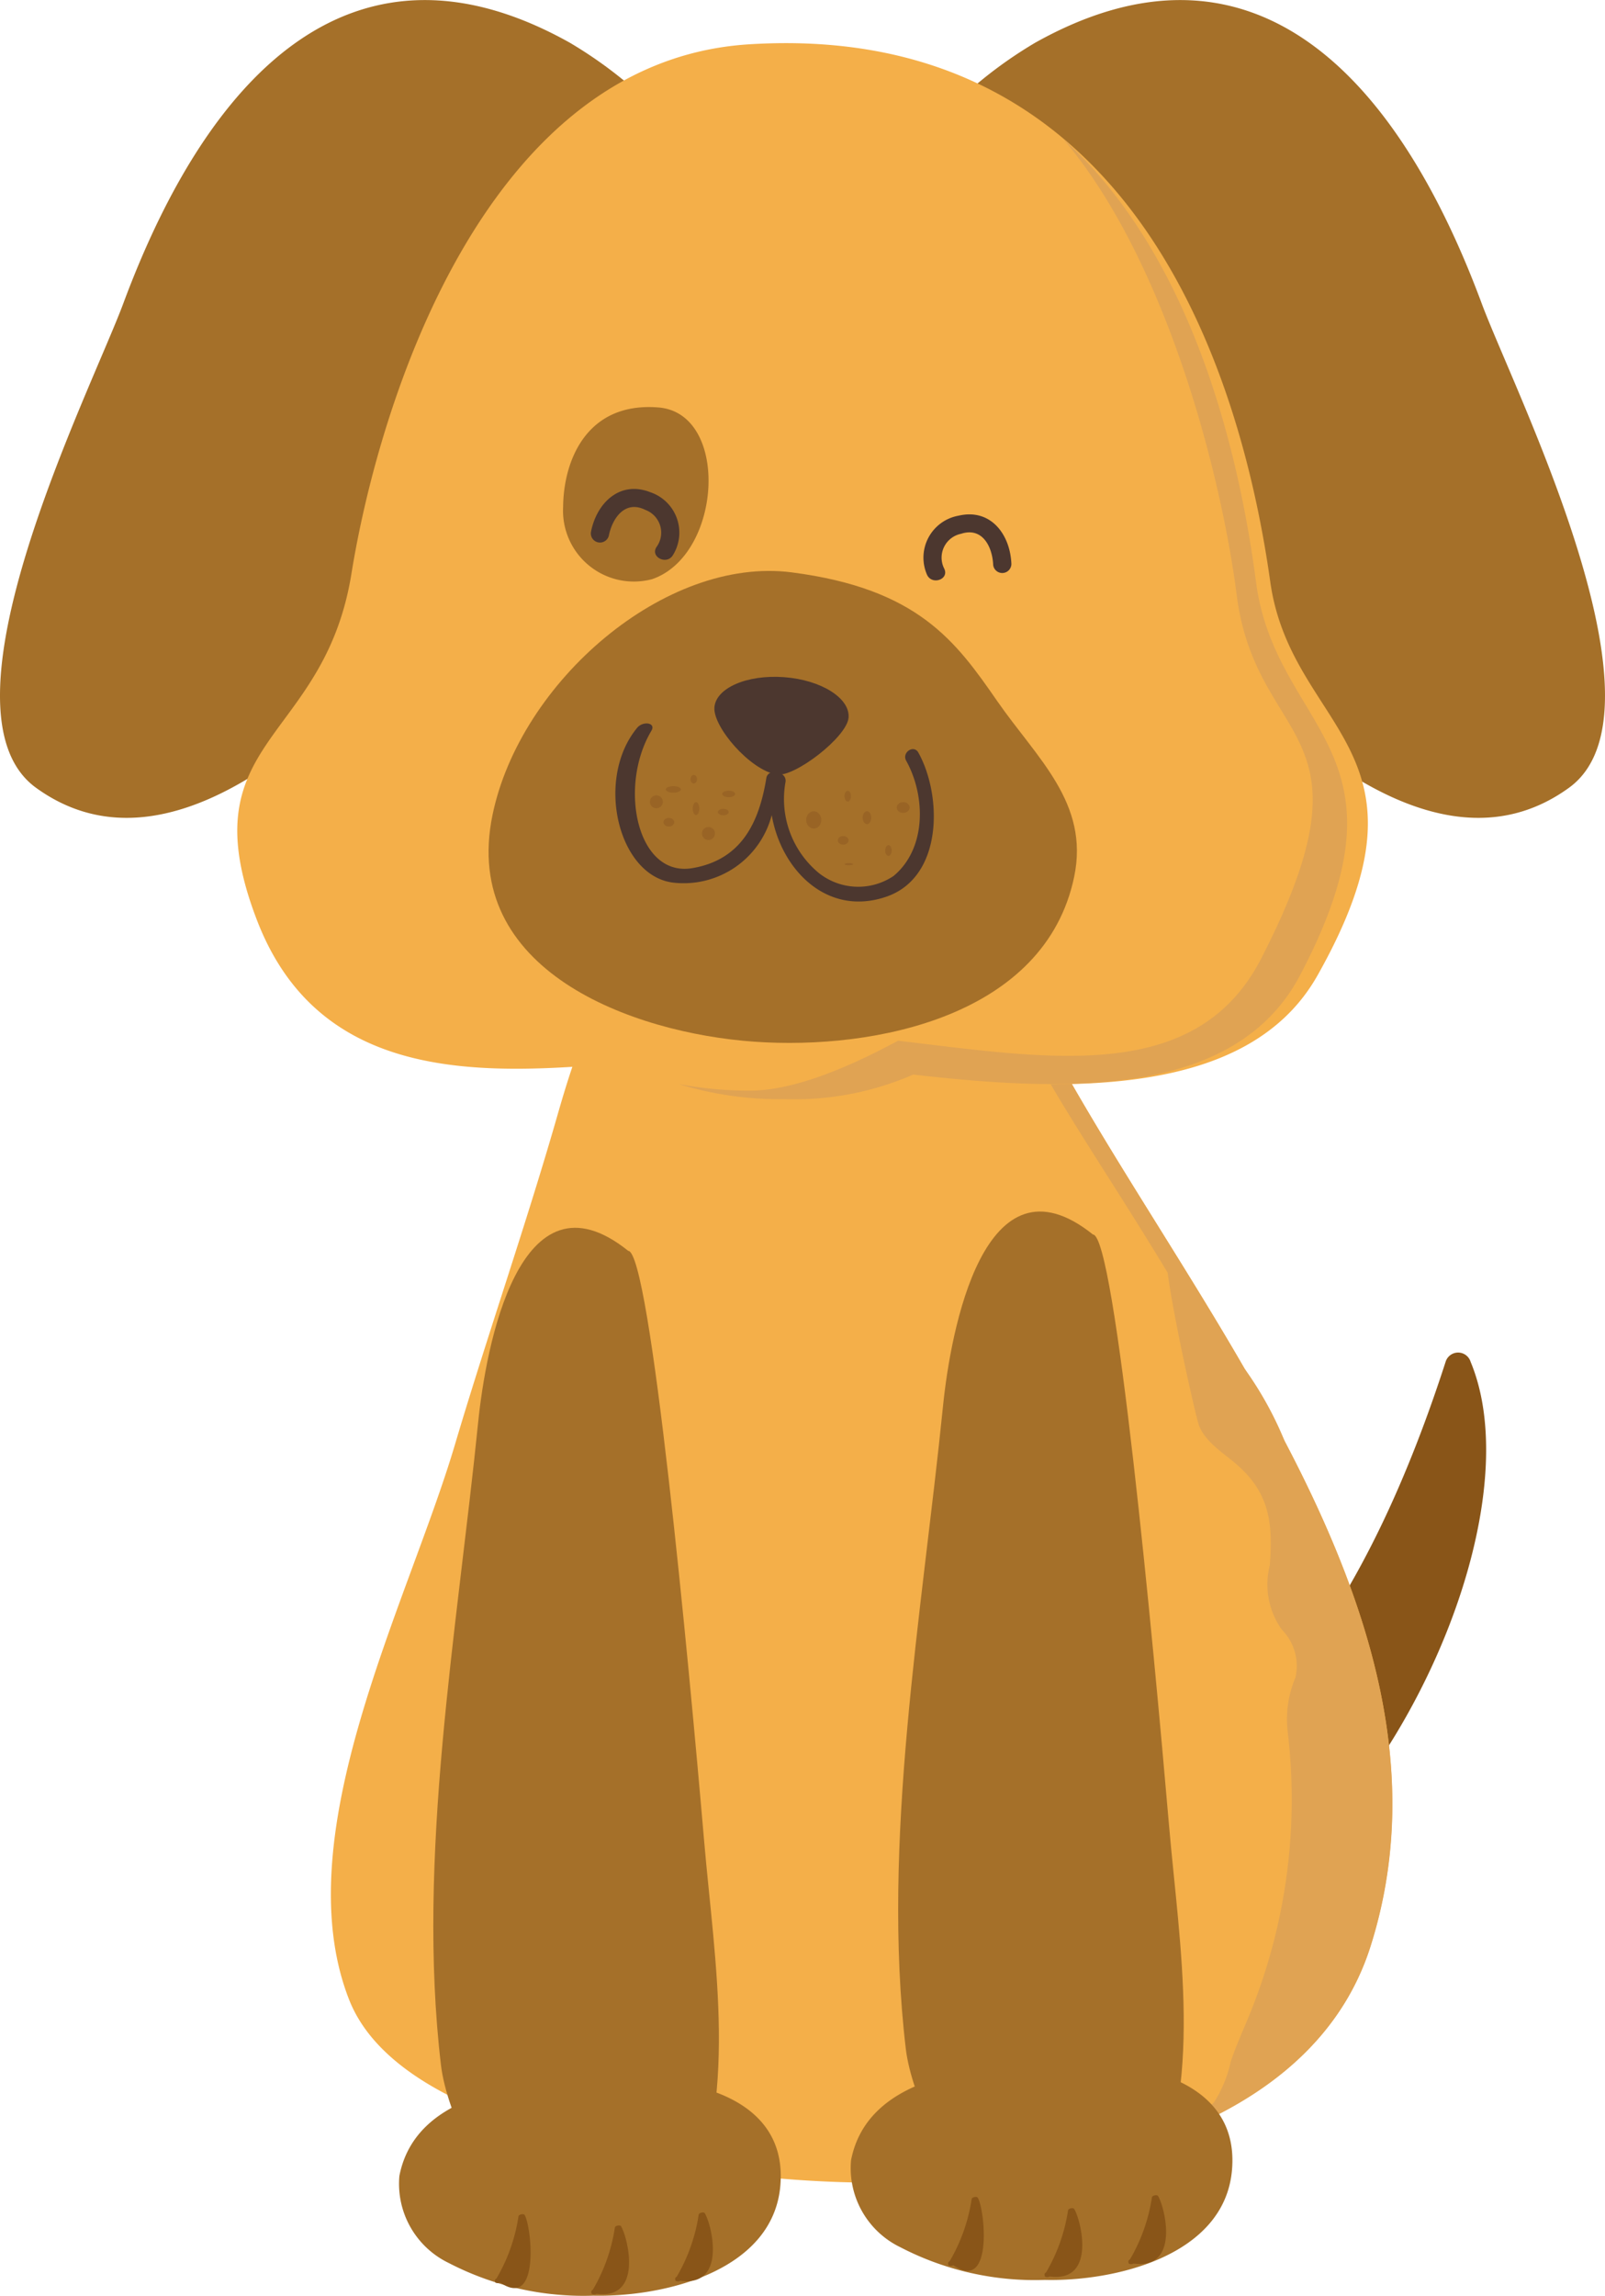 <svg xmlns="http://www.w3.org/2000/svg" width="63.75" height="91.151" viewBox="0 0 63.75 91.151">
  <g id="illustration_chien" data-name="illustration chien" transform="translate(-198.855 -87)">
    <path id="Path_51" data-name="Path 51" d="M327.862,240.776a.519.519,0,0,0-.991,0c-2.772,8.572-7.831,18.335-18.009,18.813-.66.031-.663,1.059,0,1.028.034,0,.066-.006.1-.008C317.95,271.493,331.543,249.62,327.862,240.776Z" transform="translate(-70.596 -99.708)" fill="#895518"/>
    <path id="Path_52" data-name="Path 52" d="M257.175,183.616a1.493,1.493,0,0,0-.84-.779c-3.635-3.138-9.433-6.092-13.555-1.933-2.165,2.181-3.143,4.861-3.975,7.766-1.263,4.412-2.786,8.748-4.092,13.147-1.873,6.306-6.751,15.5-4.2,22.017,1.664,4.243,8.952,5.709,12.969,6.524,8.184,1.661,24.468,1.257,27.6-8.649C275.384,208.14,262.543,194.926,257.175,183.616Z" transform="translate(-17.793 -57.442)" fill="#f4af49"/>
    <path id="Path_53" data-name="Path 53" d="M303.316,201.671a14.046,14.046,0,0,0-1.6-2.889c-3.07-5.313-6.647-10.4-8.9-15.16a1.493,1.493,0,0,0-.84-.779c-2.456-2.121-5.9-4.154-9.149-3.968,2.987.171,6.051,2.033,8.292,3.968a1.493,1.493,0,0,1,.84.779c1.962,4.135,3.951,6.793,6.709,11.361.176,1.4.846,4.539,1.2,5.924.192.747,1.03,1.236,1.563,1.706,1.291,1.135,1.421,2.336,1.293,3.984a3.089,3.089,0,0,0,.477,2.555,2.057,2.057,0,0,1,.543,1.9,4.242,4.242,0,0,0-.312,2.131,22.62,22.62,0,0,1-1.5,11.224c-.257.631-.544,1.251-.761,1.9a4.818,4.818,0,0,1-.676,1.631,4.331,4.331,0,0,1-1.55.884,23.048,23.048,0,0,1-3.879,1.309,36.332,36.332,0,0,1-8.313.98c8.116.068,17.655-2.053,19.977-9.392C308.893,214.878,306.706,208.13,303.316,201.671Z" transform="translate(-53.433 -57.448)" fill="#e0a353"/>
    <path id="Path_54" data-name="Path 54" d="M312.165,244.991c-.625-7.264-2.144-23.458-3.022-23.477-4.328-3.468-5.659,3.854-5.957,6.813-.836,8.275-2.454,17.264-1.478,25.515.456,3.868,6.233,12.813,9.67,5.885C313.569,255.314,312.572,249.727,312.165,244.991Z" transform="translate(-66.875 -85.497)" fill="#a57029"/>
    <path id="Path_55" data-name="Path 55" d="M303.288,323.866c-2.842-.065-7.171.385-7.818,3.731a3.49,3.49,0,0,0,1.966,3.457,11.585,11.585,0,0,0,5.735,1.294c2.75.065,7.125-.94,7.429-4.353C310.949,324.072,306.122,323.476,303.288,323.866Z" transform="translate(-62.812 -154.824)" fill="#a57029"/>
    <path id="Path_56" data-name="Path 56" d="M259.094,246.957c-.625-7.264-2.145-23.458-3.022-23.476-4.328-3.47-5.659,3.853-5.958,6.814-.836,8.274-2.454,17.263-1.477,25.515.456,3.867,6.232,12.811,9.67,5.883C260.5,257.28,259.5,251.694,259.094,246.957Z" transform="translate(-32.267 -86.818)" fill="#a57029"/>
    <path id="Path_57" data-name="Path 57" d="M251.963,325.765c-2.842-.064-7.171.387-7.818,3.733a3.491,3.491,0,0,0,1.965,3.457,11.617,11.617,0,0,0,5.736,1.295c2.751.062,7.125-.941,7.43-4.355C259.623,325.972,254.8,325.378,251.963,325.765Z" transform="translate(-29.427 -156.101)" fill="#a57029"/>
    <path id="Path_58" data-name="Path 58" d="M302.376,91.9c-1.96,2.125,5.274,14.36,9.5,19.388,3.292,3.915,10.1,11.012,15.648,6.99,4.24-3.072-2.176-15.752-3.47-19.236-3.466-9.332-9.274-15.081-17.734-10.345A17.17,17.17,0,0,0,302.376,91.9Z" transform="translate(-66.349 0)" fill="#a57029"/>
    <path id="Path_59" data-name="Path 59" d="M225.433,91.9c1.959,2.125-5.275,14.36-9.5,19.388-3.292,3.915-10.1,11.012-15.648,6.99-4.24-3.072,2.175-15.752,3.47-19.236,3.466-9.332,9.274-15.081,17.735-10.345A17.189,17.189,0,0,1,225.433,91.9Z" transform="translate(0 0)" fill="#a57029"/>
    <path id="Path_60" data-name="Path 60" d="M268.62,113.608c-1.079-7.674-5.119-22.321-20.711-21.337-10.494.663-14.692,14.249-15.784,21.018s-6.531,6.525-3.754,13.754c2.439,6.346,8.68,6.151,14.025,5.718,1.041.822,3.408,1.4,6.165,1.4a13.45,13.45,0,0,0,5.471-.976c6.463.689,13.7.949,16.462-3.94C275.589,120.218,269.458,119.573,268.62,113.608Z" transform="translate(-19.311 -3.511)" fill="#f4af49"/>
    <g id="Group_386" data-name="Group 386" transform="translate(225.814 92.511)">
      <path id="Path_61" data-name="Path 61" d="M297.359,121.389c-.654-4.986-2.476-12.913-7.662-17.586,4.146,4.875,6.3,13.456,6.894,18.1.782,6.135,5.739,5.148.984,14.431-2.576,5.029-8.4,3.989-14.431,3.28-1.141.606-3.771,1.981-5.876,1.981a14.982,14.982,0,0,1-2.838-.261,13.6,13.6,0,0,0,4.209.6,11.82,11.82,0,0,0,5.106-.976c6.031.689,12.788.949,15.363-3.94C303.863,128,298.142,127.354,297.359,121.389Z" transform="translate(-274.431 -103.803)" fill="#e0a353"/>
    </g>
    <path id="Path_62" data-name="Path 62" d="M273.835,157.192c-1.647-2.377-3.142-4.461-8.161-5.11s-10.794,4.34-11.886,9.634c-1.278,6.184,5.561,8.657,10.391,9s11.562-1.033,12.712-6.544C277.505,161.237,275.412,159.467,273.835,157.192Z" transform="translate(-35.371 -42.356)" fill="#a57029"/>
    <path id="Path_63" data-name="Path 63" d="M281.05,171.268c-.185-.329-.664,0-.483.324.774,1.39.817,3.478-.5,4.576a2.515,2.515,0,0,1-2.968-.116,3.811,3.811,0,0,1-1.323-3.627.3.3,0,0,0-.341-.336.277.277,0,0,0-.422.189c-.289,1.793-1.006,3.254-2.944,3.58-2.2.369-2.941-3.247-1.621-5.456.191-.321-.335-.4-.57-.112-1.681,2.041-.748,5.91,1.463,6.146a3.616,3.616,0,0,0,3.886-2.685c.366,2.147,2.179,4.05,4.548,3.242C282.043,176.218,282,172.975,281.05,171.268Z" transform="translate(-45.719 -54.388)" fill="#4c372f"/>
    <path id="Path_64" data-name="Path 64" d="M286.26,166.532c-.057.772-2.152,2.378-2.851,2.263-1.062-.173-2.538-1.894-2.478-2.667s1.3-1.31,2.77-1.2S286.32,165.76,286.26,166.532Z" transform="translate(-53.7 -51.041)" fill="#4c372f"/>
    <path id="Path_65" data-name="Path 65" d="M306.5,146.3a1.693,1.693,0,0,0-1.258,2.349c.194.419.882.187.686-.238a.966.966,0,0,1,.665-1.391c.852-.279,1.246.521,1.276,1.241a.363.363,0,0,0,.723-.047C308.544,147.042,307.769,146.006,306.5,146.3Z" transform="translate(-69.565 -38.826)" fill="#4c372f"/>
    <path id="Path_66" data-name="Path 66" d="M267.311,133.786c-2.846-.228-3.768,2.1-3.785,3.945a2.814,2.814,0,0,0,3.533,2.873C269.847,139.653,270.155,134.015,267.311,133.786Z" transform="translate(-42.304 -30.608)" fill="#a57029"/>
    <path id="Path_67" data-name="Path 67" d="M269.206,143.448a1.693,1.693,0,0,1,.888,2.512c-.254.386-.9.052-.642-.338a.964.964,0,0,0-.448-1.474c-.8-.4-1.31.328-1.448,1.032a.363.363,0,0,1-.708-.156C267.071,143.877,267.994,142.97,269.206,143.448Z" transform="translate(-44.52 -36.904)" fill="#4c372f"/>
    <path id="Path_68" data-name="Path 68" d="M268.193,343.374c-.039-.063-.236-.022-.244.054a6.9,6.9,0,0,1-.874,2.467c-.051.025-.077.073-.054.107-.03.077.118.1.2.054C269.078,346.3,268.47,343.829,268.193,343.374Z" transform="translate(-44.672 -167.981)" fill="#895518"/>
    <path id="Path_69" data-name="Path 69" d="M277.857,341.806c-.039-.064-.235-.022-.243.053a6.908,6.908,0,0,1-.874,2.467c-.052.025-.077.073-.054.107-.03.077.118.1.2.054C278.742,344.73,278.134,342.262,277.857,341.806Z" transform="translate(-51.007 -166.928)" fill="#895518"/>
    <path id="Path_70" data-name="Path 70" d="M257.089,342.01c-.04-.065-.236-.022-.244.053a6.89,6.89,0,0,1-.874,2.467c-.051.025-.077.073-.054.107-.031.077.117.1.2.054C257.712,345.789,257.366,342.465,257.089,342.01Z" transform="translate(-37.396 -167.064)" fill="#895518"/>
    <path id="Path_71" data-name="Path 71" d="M320.434,341.284c-.039-.064-.235-.022-.244.053a6.9,6.9,0,0,1-.874,2.467c-.051.025-.077.073-.054.107-.029.077.118.1.2.054C321.319,344.208,320.711,341.74,320.434,341.284Z" transform="translate(-78.912 -166.577)" fill="#895518"/>
    <path id="Path_72" data-name="Path 72" d="M330.1,339.717c-.039-.064-.236-.022-.244.053a6.907,6.907,0,0,1-.874,2.467c-.052.025-.077.073-.054.107-.029.077.118.1.2.054C330.983,342.64,330.375,340.172,330.1,339.717Z" transform="translate(-85.247 -165.524)" fill="#895518"/>
    <path id="Path_73" data-name="Path 73" d="M309.33,339.921c-.04-.065-.236-.023-.244.053a6.887,6.887,0,0,1-.874,2.467c-.051.025-.077.072-.054.107-.03.077.118.1.2.054C309.954,343.7,309.608,340.376,309.33,339.921Z" transform="translate(-71.637 -165.66)" fill="#895518"/>
    <path id="Path_74" data-name="Path 74" d="M282.7,178.337c0,.071-.115.129-.257.129s-.257-.058-.257-.129.115-.129.257-.129S282.7,178.266,282.7,178.337Z" transform="translate(-54.644 -59.813)" fill="#996425"/>
    <path id="Path_75" data-name="Path 75" d="M282.1,180.427c0,.071-.1.129-.214.129s-.214-.058-.214-.129.1-.129.214-.129S282.1,180.356,282.1,180.427Z" transform="translate(-54.303 -61.184)" fill="#996425"/>
    <path id="Path_76" data-name="Path 76" d="M279.052,179.772c0,.142-.058.257-.129.257s-.129-.115-.129-.257.057-.257.129-.257S279.052,179.63,279.052,179.772Z" transform="translate(-52.422 -60.666)" fill="#996425"/>
    <ellipse id="Ellipse_21" data-name="Ellipse 21" cx="0.129" cy="0.171" rx="0.129" ry="0.171" transform="translate(226.283 117.767)" fill="#996425"/>
    <ellipse id="Ellipse_22" data-name="Ellipse 22" cx="0.3" cy="0.129" rx="0.3" ry="0.129" transform="translate(225.301 118.215)" fill="#996425"/>
    <ellipse id="Ellipse_23" data-name="Ellipse 23" cx="0.214" cy="0.171" rx="0.214" ry="0.171" transform="translate(225.207 119.475)" fill="#996425"/>
    <path id="Path_77" data-name="Path 77" d="M280.354,182.645a.257.257,0,1,1-.257-.257A.257.257,0,0,1,280.354,182.645Z" transform="translate(-53.102 -62.55)" fill="#996425"/>
    <circle id="Ellipse_24" data-name="Ellipse 24" cx="0.257" cy="0.257" r="0.257" transform="translate(224.669 118.579)" fill="#996425"/>
    <ellipse id="Ellipse_25" data-name="Ellipse 25" cx="0.3" cy="0.343" rx="0.3" ry="0.343" transform="translate(230.877 119.212)" fill="#996425"/>
    <ellipse id="Ellipse_26" data-name="Ellipse 26" cx="0.171" cy="0.257" rx="0.171" ry="0.257" transform="translate(233.119 119.209)" fill="#996425"/>
    <ellipse id="Ellipse_27" data-name="Ellipse 27" cx="0.214" cy="0.171" rx="0.214" ry="0.171" transform="translate(232.132 120.195)" fill="#996425"/>
    <ellipse id="Ellipse_28" data-name="Ellipse 28" cx="0.129" cy="0.214" rx="0.129" ry="0.214" transform="translate(234.015 120.556)" fill="#996425"/>
    <ellipse id="Ellipse_29" data-name="Ellipse 29" cx="0.171" cy="0.043" rx="0.171" ry="0.043" transform="translate(232.399 121.269)" fill="#996425"/>
    <ellipse id="Ellipse_30" data-name="Ellipse 30" cx="0.257" cy="0.214" rx="0.257" ry="0.214" transform="translate(234.472 118.848)" fill="#996425"/>
    <path id="Path_78" data-name="Path 78" d="M296.553,178.422c0,.118-.057.214-.128.214s-.129-.1-.129-.214.057-.214.129-.214S296.553,178.3,296.553,178.422Z" transform="translate(-63.899 -59.81)" fill="#996425"/>
  </g>
</svg>
